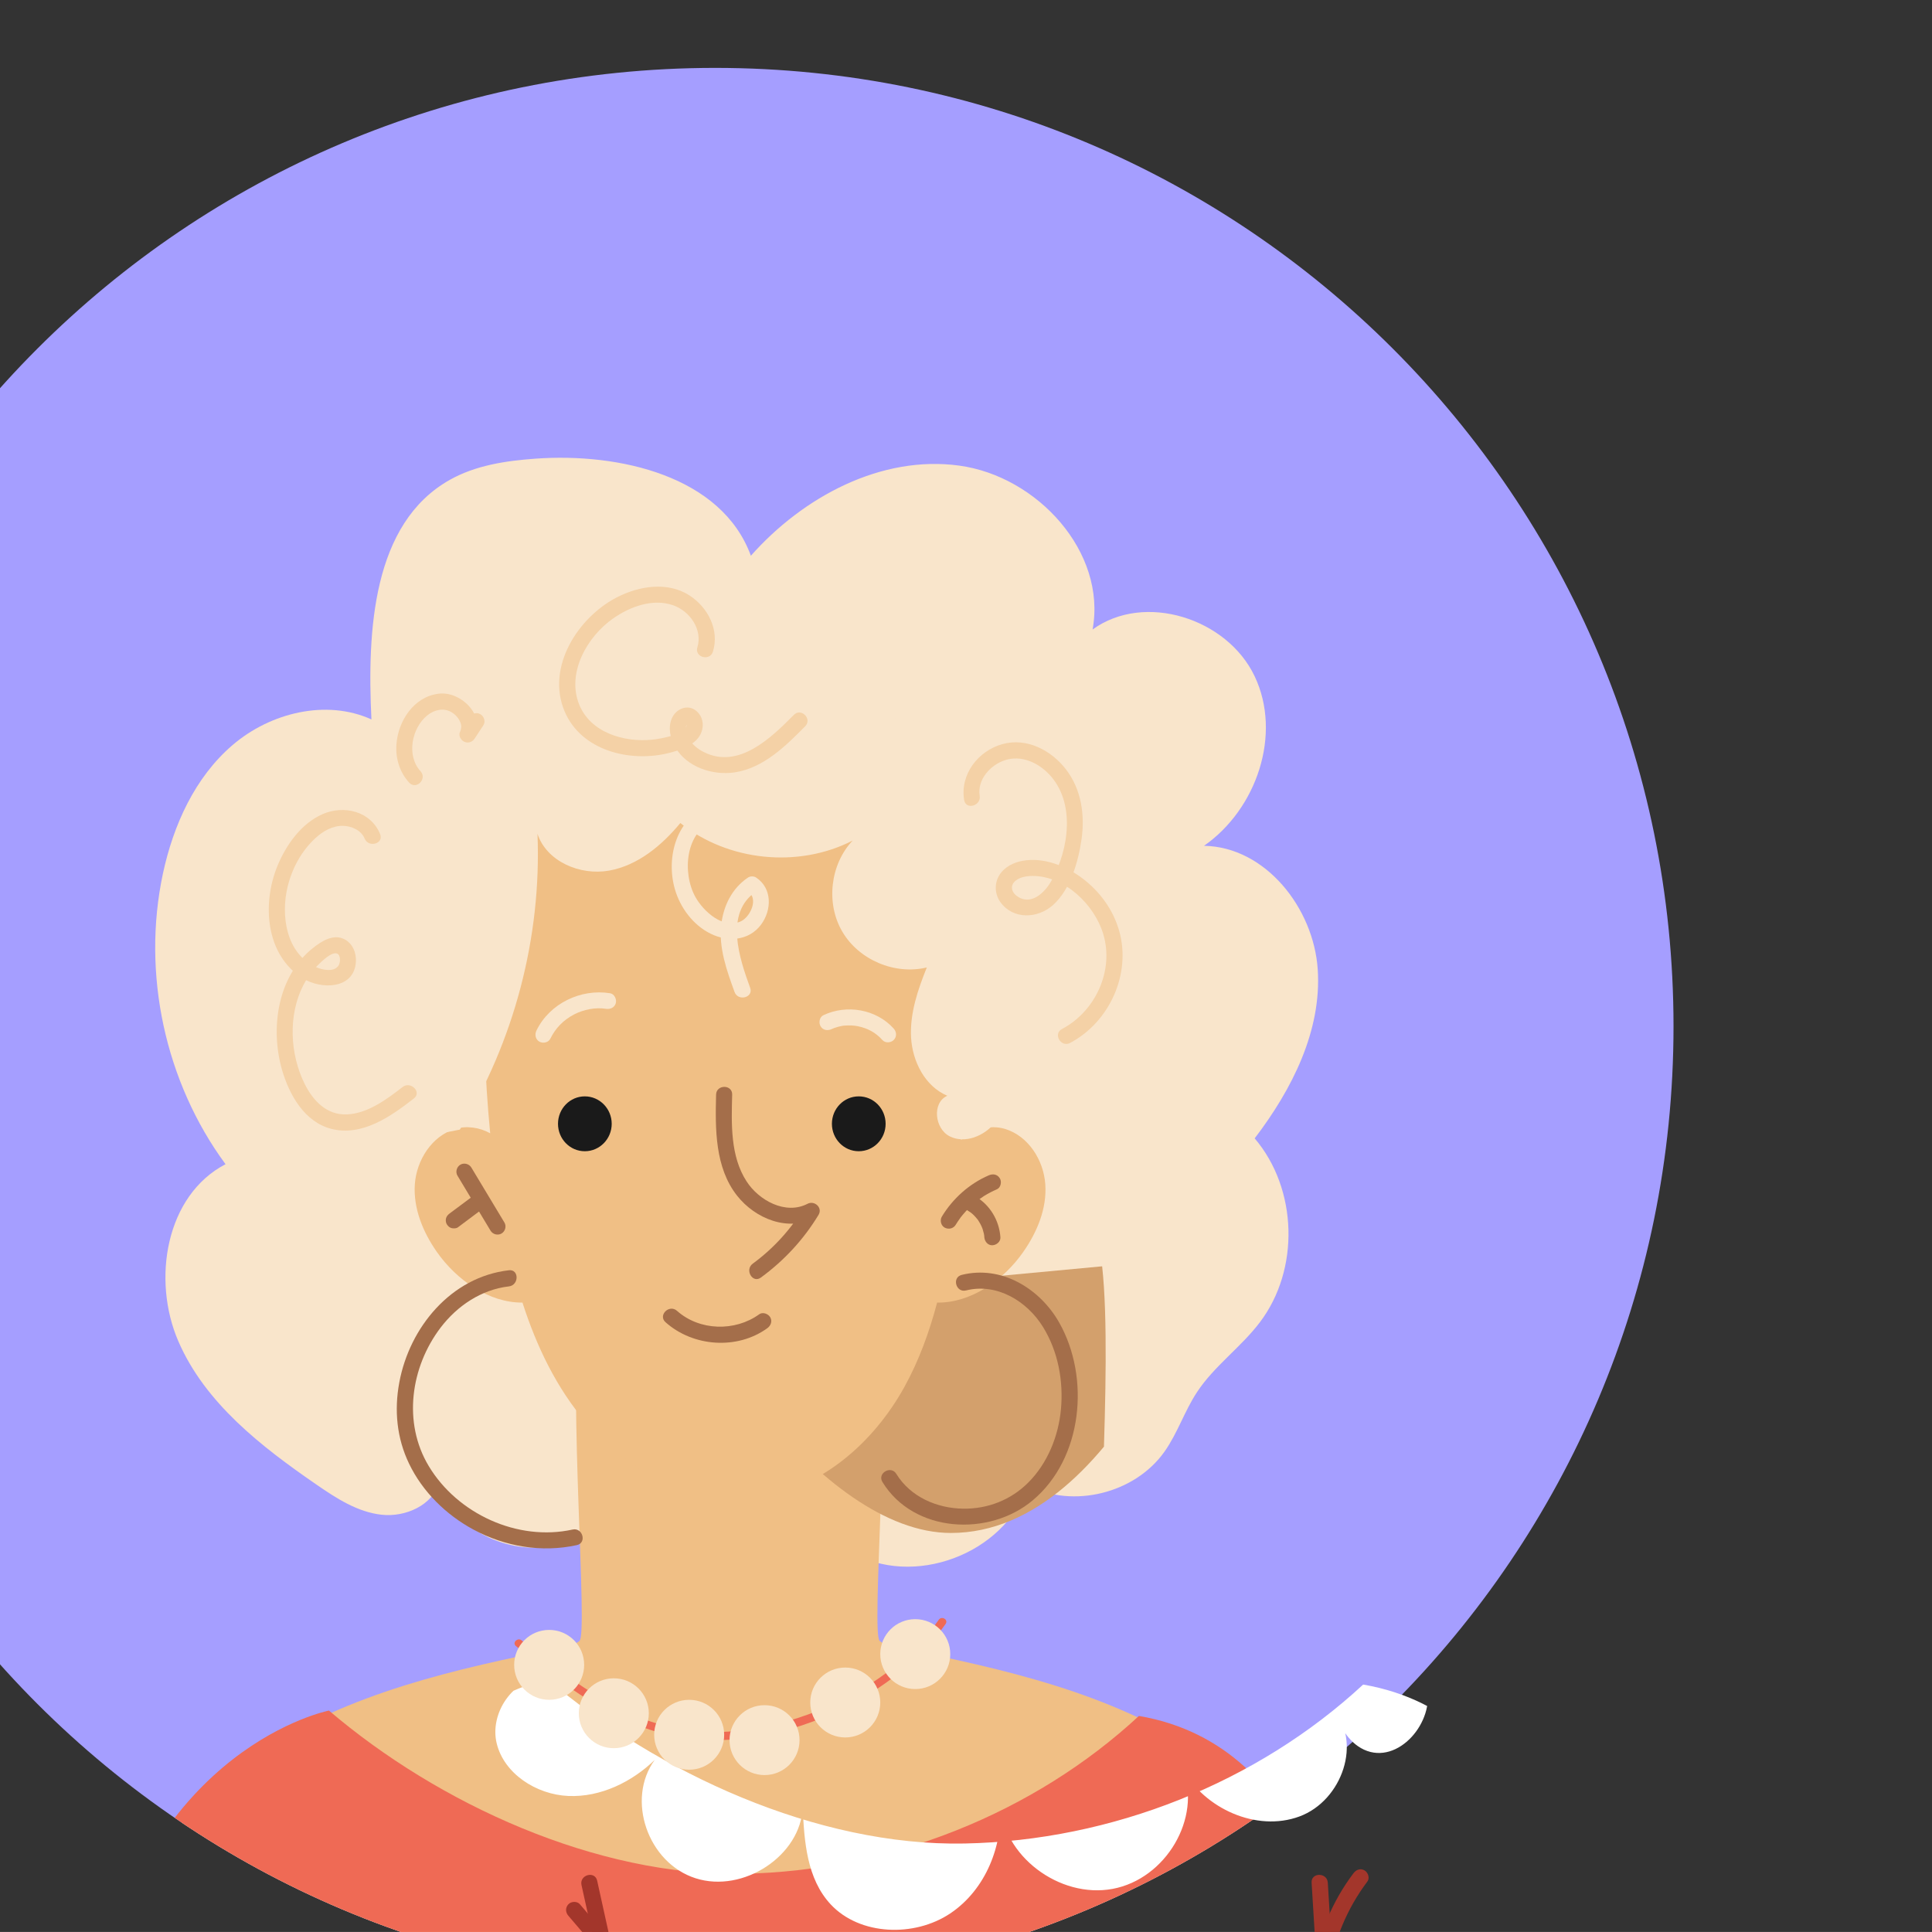 <?xml version="1.0" encoding="UTF-8" standalone="no"?>
<!-- Created with Inkscape (http://www.inkscape.org/) -->

<svg
   width="64.333mm"
   height="64.332mm"
   viewBox="0 0 64.333 64.332"
   version="1.1"
   id="svg1"
   inkscape:version="1.3.2 (091e20e, 2023-11-25)"
   sodipodi:docname="curly-woman-avatar.svg"
   xmlns:inkscape="http://www.inkscape.org/namespaces/inkscape"
   xmlns:sodipodi="http://sodipodi.sourceforge.net/DTD/sodipodi-0.dtd"
   xmlns="http://www.w3.org/2000/svg"
   xmlns:svg="http://www.w3.org/2000/svg">
  <rect x="0" y="0" width="64.333" height="64.332" fill="#333333" stroke="none"/>
  <sodipodi:namedview
     id="namedview1"
     pagecolor="#ffffff"
     bordercolor="#000000"
     borderopacity="0.25"
     inkscape:showpageshadow="2"
     inkscape:pageopacity="0.0"
     inkscape:pagecheckerboard="0"
     inkscape:deskcolor="#d1d1d1"
     inkscape:document-units="mm"
     inkscape:zoom="1.0379067"
     inkscape:cx="71.779093"
     inkscape:cy="120.91646"
     inkscape:window-width="1920"
     inkscape:window-height="1052"
     inkscape:window-x="0"
     inkscape:window-y="28"
     inkscape:window-maximized="0"
     inkscape:current-layer="layer1" />
  <defs
     id="defs1">
    <clipPath
       clipPathUnits="userSpaceOnUse"
       id="clipPath2201">
      <path
         d="m 30983.4,7228.16 c 0,-503.58 -408.3,-911.79 -911.8,-911.79 -503.6,0 -911.8,408.21 -911.8,911.79 0,503.56 408.2,911.79 911.8,911.79 503.5,0 911.8,-408.23 911.8,-911.79"
         transform="translate(0,-2.5e-4)"
         id="path2201" />
    </clipPath>
    <clipPath
       clipPathUnits="userSpaceOnUse"
       id="clipPath2203">
      <path
         d="m 30983.4,7228.16 c 0,-503.58 -408.3,-911.79 -911.8,-911.79 -503.6,0 -911.8,408.21 -911.8,911.79 0,503.56 408.2,911.79 911.8,911.79 503.5,0 911.8,-408.23 911.8,-911.79"
         transform="translate(0,-2.5e-4)"
         id="path2203" />
    </clipPath>
    <clipPath
       clipPathUnits="userSpaceOnUse"
       id="clipPath2205">
      <path
         d="m 30983.4,7228.16 c 0,-503.58 -408.3,-911.79 -911.8,-911.79 -503.6,0 -911.8,408.21 -911.8,911.79 0,503.56 408.2,911.79 911.8,911.79 503.5,0 911.8,-408.23 911.8,-911.79"
         transform="translate(0,-2.5e-4)"
         id="path2205" />
    </clipPath>
    <clipPath
       clipPathUnits="userSpaceOnUse"
       id="clipPath2206">
      <path
         d="m 30532.9,6537.39 c -84.8,56.73 -187.2,79.45 -287.3,99.52 -6.1,1.23 -12.5,2.56 -17.4,6.39 -8.4,6.56 10.7,227.33 0,323.87 l -142.8,-13.37 -142.9,13.37 c -10.6,-96.54 8.4,-317.31 0,-323.87 -4.9,-3.83 -11.2,-5.16 -17.3,-6.39 -100.1,-20.07 -202.6,-42.79 -287.4,-99.52 -84.8,-56.73 -149,-155.67 -135.4,-256.72 85.1,0.44 322.8,-1.1 563.6,-4.26 v -0.52 c 6.5,0.09 12.9,0.18 19.4,0.26 6.4,-0.08 12.9,-0.17 19.3,-0.26 v 0.52 c 240.8,3.16 478.5,4.7 563.7,4.26 13.6,101.05 -50.6,199.99 -135.5,256.72"
         transform="translate(0,-2.5e-4)"
         id="path2206" />
    </clipPath>
    <clipPath
       clipPathUnits="userSpaceOnUse"
       id="clipPath2209">
      <path
         d="m 30983.4,7228.16 c 0,-503.58 -408.3,-911.79 -911.8,-911.79 -503.6,0 -911.8,408.21 -911.8,911.79 0,503.56 408.2,911.79 911.8,911.79 503.5,0 911.8,-408.23 911.8,-911.79"
         transform="translate(0,-2.5e-4)"
         id="path2209" />
    </clipPath>
    <clipPath
       clipPathUnits="userSpaceOnUse"
       id="clipPath2211">
      <path
         d="m 30983.4,7228.16 c 0,-503.58 -408.3,-911.79 -911.8,-911.79 -503.6,0 -911.8,408.21 -911.8,911.79 0,503.56 408.2,911.79 911.8,911.79 503.5,0 911.8,-408.23 911.8,-911.79"
         transform="translate(0,-2.5e-4)"
         id="path2211" />
    </clipPath>
    <clipPath
       clipPathUnits="userSpaceOnUse"
       id="clipPath2213">
      <path
         d="m 30983.4,7228.16 c 0,-503.58 -408.3,-911.79 -911.8,-911.79 -503.6,0 -911.8,408.21 -911.8,911.79 0,503.56 408.2,911.79 911.8,911.79 503.5,0 911.8,-408.23 911.8,-911.79"
         transform="translate(0,-2.5e-4)"
         id="path2213" />
    </clipPath>
    <clipPath
       clipPathUnits="userSpaceOnUse"
       id="clipPath2215">
      <path
         d="m 30983.4,7228.16 c 0,-503.58 -408.3,-911.79 -911.8,-911.79 -503.6,0 -911.8,408.21 -911.8,911.79 0,503.56 408.2,911.79 911.8,911.79 503.5,0 911.8,-408.23 911.8,-911.79"
         transform="translate(0,-2.5e-4)"
         id="path2215" />
    </clipPath>
    <clipPath
       clipPathUnits="userSpaceOnUse"
       id="clipPath2217">
      <path
         d="m 30983.4,7228.16 c 0,-503.58 -408.3,-911.79 -911.8,-911.79 -503.6,0 -911.8,408.21 -911.8,911.79 0,503.56 408.2,911.79 911.8,911.79 503.5,0 911.8,-408.23 911.8,-911.79"
         transform="translate(0,-2.5e-4)"
         id="path2217" />
    </clipPath>
    <clipPath
       clipPathUnits="userSpaceOnUse"
       id="clipPath2219">
      <path
         d="m 30983.4,7228.16 c 0,-503.58 -408.3,-911.79 -911.8,-911.79 -503.6,0 -911.8,408.21 -911.8,911.79 0,503.56 408.2,911.79 911.8,911.79 503.5,0 911.8,-408.23 911.8,-911.79"
         transform="translate(0,-2.5e-4)"
         id="path2219" />
    </clipPath>
    <clipPath
       clipPathUnits="userSpaceOnUse"
       id="clipPath2221">
      <path
         d="m 30983.4,7228.16 c 0,-503.58 -408.3,-911.79 -911.8,-911.79 -503.6,0 -911.8,408.21 -911.8,911.79 0,503.56 408.2,911.79 911.8,911.79 503.5,0 911.8,-408.23 911.8,-911.79"
         transform="translate(0,-2.5e-4)"
         id="path2221" />
    </clipPath>
    <clipPath
       clipPathUnits="userSpaceOnUse"
       id="clipPath2223">
      <path
         d="m 30983.4,7228.16 c 0,-503.58 -408.3,-911.79 -911.8,-911.79 -503.6,0 -911.8,408.21 -911.8,911.79 0,503.56 408.2,911.79 911.8,911.79 503.5,0 911.8,-408.23 911.8,-911.79"
         transform="translate(0,-2.5e-4)"
         id="path2223" />
    </clipPath>
    <clipPath
       clipPathUnits="userSpaceOnUse"
       id="clipPath2225">
      <path
         d="m 30983.4,7228.16 c 0,-503.58 -408.3,-911.79 -911.8,-911.79 -503.6,0 -911.8,408.21 -911.8,911.79 0,503.56 408.2,911.79 911.8,911.79 503.5,0 911.8,-408.23 911.8,-911.79"
         transform="translate(0,-2.5e-4)"
         id="path2225" />
    </clipPath>
    <clipPath
       clipPathUnits="userSpaceOnUse"
       id="clipPath2227">
      <path
         d="m 30983.4,7228.16 c 0,-503.58 -408.3,-911.79 -911.8,-911.79 -503.6,0 -911.8,408.21 -911.8,911.79 0,503.56 408.2,911.79 911.8,911.79 503.5,0 911.8,-408.23 911.8,-911.79"
         transform="translate(0,-2.5e-4)"
         id="path2227" />
    </clipPath>
    <clipPath
       clipPathUnits="userSpaceOnUse"
       id="clipPath2229">
      <path
         d="m 30983.4,7228.16 c 0,-503.58 -408.3,-911.79 -911.8,-911.79 -503.6,0 -911.8,408.21 -911.8,911.79 0,503.56 408.2,911.79 911.8,911.79 503.5,0 911.8,-408.23 911.8,-911.79"
         transform="translate(0,-2.5e-4)"
         id="path2229" />
    </clipPath>
    <clipPath
       clipPathUnits="userSpaceOnUse"
       id="clipPath2231">
      <path
         d="m 30983.4,7228.16 c 0,-503.58 -408.3,-911.79 -911.8,-911.79 -503.6,0 -911.8,408.21 -911.8,911.79 0,503.56 408.2,911.79 911.8,911.79 503.5,0 911.8,-408.23 911.8,-911.79"
         transform="translate(0,-2.5e-4)"
         id="path2231" />
    </clipPath>
    <clipPath
       clipPathUnits="userSpaceOnUse"
       id="clipPath2233">
      <path
         d="m 30983.4,7228.16 c 0,-503.58 -408.3,-911.79 -911.8,-911.79 -503.6,0 -911.8,408.21 -911.8,911.79 0,503.56 408.2,911.79 911.8,911.79 503.5,0 911.8,-408.23 911.8,-911.79"
         transform="translate(0,-2.5e-4)"
         id="path2233" />
    </clipPath>
    <clipPath
       clipPathUnits="userSpaceOnUse"
       id="clipPath2235">
      <path
         d="m 30983.4,7228.16 c 0,-503.58 -408.3,-911.79 -911.8,-911.79 -503.6,0 -911.8,408.21 -911.8,911.79 0,503.56 408.2,911.79 911.8,911.79 503.5,0 911.8,-408.23 911.8,-911.79"
         transform="translate(0,-2.5e-4)"
         id="path2235" />
    </clipPath>
    <clipPath
       clipPathUnits="userSpaceOnUse"
       id="clipPath2237">
      <path
         d="m 30983.4,7228.16 c 0,-503.58 -408.3,-911.79 -911.8,-911.79 -503.6,0 -911.8,408.21 -911.8,911.79 0,503.56 408.2,911.79 911.8,911.79 503.5,0 911.8,-408.23 911.8,-911.79"
         transform="translate(0,-2.5e-4)"
         id="path2237" />
    </clipPath>
    <clipPath
       clipPathUnits="userSpaceOnUse"
       id="clipPath2239">
      <path
         d="m 30983.4,7228.16 c 0,-503.58 -408.3,-911.79 -911.8,-911.79 -503.6,0 -911.8,408.21 -911.8,911.79 0,503.56 408.2,911.79 911.8,911.79 503.5,0 911.8,-408.23 911.8,-911.79"
         transform="translate(0,-2.5e-4)"
         id="path2239" />
    </clipPath>
    <clipPath
       clipPathUnits="userSpaceOnUse"
       id="clipPath2241">
      <path
         d="m 30983.4,7228.16 c 0,-503.58 -408.3,-911.79 -911.8,-911.79 -503.6,0 -911.8,408.21 -911.8,911.79 0,503.56 408.2,911.79 911.8,911.79 503.5,0 911.8,-408.23 911.8,-911.79"
         transform="translate(0,-2.5e-4)"
         id="path2241" />
    </clipPath>
    <clipPath
       clipPathUnits="userSpaceOnUse"
       id="clipPath2243">
      <path
         d="m 30983.4,7228.16 c 0,-503.58 -408.3,-911.79 -911.8,-911.79 -503.6,0 -911.8,408.21 -911.8,911.79 0,503.56 408.2,911.79 911.8,911.79 503.5,0 911.8,-408.23 911.8,-911.79"
         transform="translate(0,-2.5e-4)"
         id="path2243" />
    </clipPath>
    <clipPath
       clipPathUnits="userSpaceOnUse"
       id="clipPath2245">
      <path
         d="m 30983.4,7228.16 c 0,-503.58 -408.3,-911.79 -911.8,-911.79 -503.6,0 -911.8,408.21 -911.8,911.79 0,503.56 408.2,911.79 911.8,911.79 503.5,0 911.8,-408.23 911.8,-911.79"
         transform="translate(0,-2.5e-4)"
         id="path2245" />
    </clipPath>
    <clipPath
       clipPathUnits="userSpaceOnUse"
       id="clipPath2247">
      <path
         d="m 30983.4,7228.16 c 0,-503.58 -408.3,-911.79 -911.8,-911.79 -503.6,0 -911.8,408.21 -911.8,911.79 0,503.56 408.2,911.79 911.8,911.79 503.5,0 911.8,-408.23 911.8,-911.79"
         transform="translate(0,-2.5e-4)"
         id="path2247" />
    </clipPath>
    <clipPath
       clipPathUnits="userSpaceOnUse"
       id="clipPath2248">
      <path
         d="m 29704.2,6577.13 c 103.9,-88.68 254.7,-158 394,-155.28 139.2,2.72 276.6,57.5 376.6,150.17 166.7,-28.62 191.6,-225.22 198.1,-284.7 -387.8,-47.22 -770.7,-55.28 -1160.2,-24.01 -8.6,0.7 -17.9,1.69 -24.2,7.36 -9,8.16 -8.4,22.05 -5.9,33.68 50.3,239.05 221.6,272.78 221.6,272.78"
         transform="translate(0,-2.5e-4)"
         id="path2248" />
    </clipPath>
    <clipPath
       clipPathUnits="userSpaceOnUse"
       id="clipPath2249">
      <path
         d="m 29704.2,6577.13 c 103.9,-88.68 254.7,-158 394,-155.28 139.2,2.72 276.6,57.5 376.6,150.17 166.7,-28.62 191.6,-225.22 198.1,-284.7 -387.8,-47.22 -770.7,-55.28 -1160.2,-24.01 -8.6,0.7 -17.9,1.69 -24.2,7.36 -9,8.16 -8.4,22.05 -5.9,33.68 50.3,239.05 221.6,272.78 221.6,272.78"
         transform="translate(0,-2.5e-4)"
         id="path2249" />
    </clipPath>
    <clipPath
       clipPathUnits="userSpaceOnUse"
       id="clipPath2250">
      <path
         d="m 29704.2,6577.13 c 103.9,-88.68 254.7,-158 394,-155.28 139.2,2.72 276.6,57.5 376.6,150.17 166.7,-28.62 191.6,-225.22 198.1,-284.7 -387.8,-47.22 -770.7,-55.28 -1160.2,-24.01 -8.6,0.7 -17.9,1.69 -24.2,7.36 -9,8.16 -8.4,22.05 -5.9,33.68 50.3,239.05 221.6,272.78 221.6,272.78"
         transform="translate(0,-2.5e-4)"
         id="path2250" />
    </clipPath>
    <clipPath
       clipPathUnits="userSpaceOnUse"
       id="clipPath2251">
      <path
         d="m 29704.2,6577.13 c 103.9,-88.68 254.7,-158 394,-155.28 139.2,2.72 276.6,57.5 376.6,150.17 166.7,-28.62 191.6,-225.22 198.1,-284.7 -387.8,-47.22 -770.7,-55.28 -1160.2,-24.01 -8.6,0.7 -17.9,1.69 -24.2,7.36 -9,8.16 -8.4,22.05 -5.9,33.68 50.3,239.05 221.6,272.78 221.6,272.78"
         transform="translate(0,-2.5e-4)"
         id="path2251" />
    </clipPath>
    <clipPath
       clipPathUnits="userSpaceOnUse"
       id="clipPath2252">
      <path
         d="m 29704.2,6577.13 c 103.9,-88.68 254.7,-158 394,-155.28 139.2,2.72 276.6,57.5 376.6,150.17 166.7,-28.62 191.6,-225.22 198.1,-284.7 -387.8,-47.22 -770.7,-55.28 -1160.2,-24.01 -8.6,0.7 -17.9,1.69 -24.2,7.36 -9,8.16 -8.4,22.05 -5.9,33.68 50.3,239.05 221.6,272.78 221.6,272.78"
         transform="translate(0,-2.5e-4)"
         id="path2252" />
    </clipPath>
    <clipPath
       clipPathUnits="userSpaceOnUse"
       id="clipPath2259">
      <path
         d="m 30983.4,7228.16 c 0,-503.58 -408.3,-911.79 -911.8,-911.79 -503.6,0 -911.8,408.21 -911.8,911.79 0,503.56 408.2,911.79 911.8,911.79 503.5,0 911.8,-408.23 911.8,-911.79"
         transform="translate(0,-2.5e-4)"
         id="path2259" />
    </clipPath>
    <clipPath
       clipPathUnits="userSpaceOnUse"
       id="clipPath2261">
      <path
         d="m 30983.4,7228.16 c 0,-503.58 -408.3,-911.79 -911.8,-911.79 -503.6,0 -911.8,408.21 -911.8,911.79 0,503.56 408.2,911.79 911.8,911.79 503.5,0 911.8,-408.23 911.8,-911.79"
         transform="translate(0,-2.5e-4)"
         id="path2261" />
    </clipPath>
    <clipPath
       clipPathUnits="userSpaceOnUse"
       id="clipPath2263">
      <path
         d="m 30983.4,7228.16 c 0,-503.58 -408.3,-911.79 -911.8,-911.79 -503.6,0 -911.8,408.21 -911.8,911.79 0,503.56 408.2,911.79 911.8,911.79 503.5,0 911.8,-408.23 911.8,-911.79"
         transform="translate(0,-2.5e-4)"
         id="path2263" />
    </clipPath>
    <clipPath
       clipPathUnits="userSpaceOnUse"
       id="clipPath2265">
      <path
         d="m 30983.4,7228.16 c 0,-503.58 -408.3,-911.79 -911.8,-911.79 -503.6,0 -911.8,408.21 -911.8,911.79 0,503.56 408.2,911.79 911.8,911.79 503.5,0 911.8,-408.23 911.8,-911.79"
         transform="translate(0,-2.5e-4)"
         id="path2265" />
    </clipPath>
    <clipPath
       clipPathUnits="userSpaceOnUse"
       id="clipPath2267">
      <path
         d="m 30983.4,7228.16 c 0,-503.58 -408.3,-911.79 -911.8,-911.79 -503.6,0 -911.8,408.21 -911.8,911.79 0,503.56 408.2,911.79 911.8,911.79 503.5,0 911.8,-408.23 911.8,-911.79"
         transform="translate(0,-2.5e-4)"
         id="path2267" />
    </clipPath>
    <clipPath
       clipPathUnits="userSpaceOnUse"
       id="clipPath2269">
      <path
         d="m 30983.4,7228.16 c 0,-503.58 -408.3,-911.79 -911.8,-911.79 -503.6,0 -911.8,408.21 -911.8,911.79 0,503.56 408.2,911.79 911.8,911.79 503.5,0 911.8,-408.23 911.8,-911.79"
         transform="translate(0,-2.5e-4)"
         id="path2269" />
    </clipPath>
    <clipPath
       clipPathUnits="userSpaceOnUse"
       id="clipPath2271">
      <path
         d="m 30983.4,7228.16 c 0,-503.58 -408.3,-911.79 -911.8,-911.79 -503.6,0 -911.8,408.21 -911.8,911.79 0,503.56 408.2,911.79 911.8,911.79 503.5,0 911.8,-408.23 911.8,-911.79"
         transform="translate(0,-2.5e-4)"
         id="path2271" />
    </clipPath>
  </defs>
  <g
     inkscape:label="Layer 1"
     inkscape:groupmode="layer"
     id="layer1"
     transform="translate(-62.177,-111.654)">
    <path
       id="path2200"
       d="m 30983.4,6316.36 h -1823.6 v 1823.59 h 1823.6 V 6316.36"
       style="fill:#a59eff;fill-opacity:1;fill-rule:nonzero;stroke:none"
       transform="matrix(0.035,0,0,-0.035,-966.516,398.813)"
       clip-path="url(#clipPath2201)" />
    <path
       id="path2202"
       d="m 30018,6844 c -10.4,-48.06 -43.3,-93.51 -90.3,-107.94 -47.1,-14.43 -105.9,11.05 -118.4,58.59 -6.2,-22.13 -32.3,-33.75 -55.1,-31.2 -22.9,2.54 -43,15.64 -61.9,28.67 -52.7,36.29 -106,77.66 -131.4,136.36 -25.4,58.71 -11.9,138.9 44.9,168.45 -57.6,78.21 -79.8,181.4 -59.6,276.35 9.9,46.19 30.4,91.7 66.3,122.44 35.9,30.75 89.1,43.88 132.1,24.37 -4.1,84.34 0.9,186.5 74.6,227.94 24.5,13.79 53.1,18.1 81.2,20.13 80.4,5.83 177.5,-16.64 205.2,-92.34 49.7,56.04 123.9,95.87 198.2,85.75 74.3,-10.11 140.4,-82.25 126.9,-155.93 49.4,35.82 128.1,10.61 154.2,-44.52 26.2,-55.13 1.9,-126.41 -48.2,-161.27 58.5,-1.04 104.3,-59.18 108.2,-117.52 3.9,-58.34 -24.5,-114.3 -60,-160.82 40.9,-48.02 43.1,-124.64 5,-174.91 -18.1,-23.94 -43.7,-41.76 -60.1,-66.89 -11.7,-17.84 -18.3,-38.7 -30.6,-56.12 -28.1,-39.89 -86.9,-54.45 -130.4,-32.31 -21.4,-65.46 -109.7,-98.27 -168.7,-62.7 -29.4,-27.09 -75.4,-34.37 -111.6,-17.65 -36.3,16.71 -60.6,56.41 -59,96.27 l -11.5,36.8"
       style="fill:#f9e5cb;fill-opacity:1;fill-rule:nonzero;stroke:none"
       transform="matrix(0.035,0,0,-0.035,-966.516,398.813)"
       clip-path="url(#clipPath2203)" />
    <path
       id="path2204"
       d="m 30532.9,6537.39 c -84.8,56.73 -187.2,79.45 -287.3,99.53 -6.1,1.22 -12.5,2.55 -17.4,6.38 -8.4,6.55 10.7,227.33 0,323.86 l -142.8,-13.36 -142.9,13.36 c -10.6,-96.53 8.4,-317.31 0,-323.86 -4.9,-3.83 -11.2,-5.16 -17.3,-6.38 -100.1,-20.08 -202.6,-42.8 -287.4,-99.53 -84.8,-56.73 -149,-155.68 -135.4,-256.72 85.1,0.44 322.8,-1.1 563.6,-4.26 v -0.52 c 6.5,0.08 12.9,0.17 19.4,0.26 6.4,-0.09 12.9,-0.18 19.3,-0.26 v 0.52 c 240.8,3.16 478.5,4.7 563.7,4.26 13.6,101.04 -50.6,199.99 -135.5,256.72"
       style="fill:#f0bf85;fill-opacity:1;fill-rule:nonzero;stroke:none"
       transform="matrix(0.035,0,0,-0.035,-966.516,398.813)"
       clip-path="url(#clipPath2205)" />
    <g
       id="g2207"
       transform="matrix(0.265,0,0,0.265,-966.516,40.3)">
      <path
         d="m 29752.4,6970.27 c 56.3,36.25 58.8,53.63 61.5,36.25 13.3,-85.45 148.5,-291.27 271.4,-291.27 159.1,0 251.4,268.24 266.3,335.84 -183.9,-26.25 -370.1,-52.54 -554.5,-30.44 5,-4.78 10.1,-9.55 15.2,-14.33 l -59.9,-36.05"
         style="fill:#d3a06c;fill-opacity:1;fill-rule:nonzero;stroke:none"
         transform="matrix(0.133,0,0,-0.133,0,1355.013)"
         clip-path="url(#clipPath2206)"
         id="path2207" />
    </g>
    <path
       id="path2208"
       d="m 30385.7,7077.96 c -1.6,22.96 -16.2,45.82 -38.2,52.51 -14.5,4.39 -31.3,-0.29 -42,-10.45 7.2,123.53 3.2,315.81 -5.1,316.51 -128.2,10.84 -302.2,37.06 -427,5.64 v -3.59 c -24,-80.99 -26.1,-206.48 -15.8,-312.24 -10,5.58 -22.4,7.47 -33.4,4.13 -22.1,-6.69 -36.6,-29.55 -38.3,-52.51 -1.6,-22.96 7.7,-45.54 20.9,-64.42 18.8,-26.87 49.7,-48.54 81.5,-48.26 13.4,-41.68 32.4,-81.38 60.8,-114.49 40.3,-47.15 102.5,-79.03 164,-70.67 59.5,8.09 109.5,52.25 138.5,104.78 14,25.3 23.8,52.42 31.2,80.38 31.9,-0.57 63.2,21.21 82,48.26 13.2,18.88 22.6,41.46 20.9,64.42"
       style="fill:#f0bf85;fill-opacity:1;fill-rule:nonzero;stroke:none"
       transform="matrix(0.035,0,0,-0.035,-966.516,398.813)"
       clip-path="url(#clipPath2209)" />
    <path
       id="path2210"
       d="m 29828.7,7129.83 c 51.7,83.74 77.8,183.06 73.9,281.39 8.7,-26.38 40.6,-39.85 68,-34.99 27.4,4.87 50.2,23.9 67.9,45.29 45.2,-36.39 112.2,-43.23 163.9,-16.7 -21.4,-22.73 -25.6,-59.75 -9.8,-86.65 15.7,-26.9 50.1,-41.44 80.4,-34.04 -8.6,-21.28 -16.2,-43.69 -15,-66.59 1.3,-22.91 13.3,-46.55 34.5,-55.49 -14.8,-6.59 -12.1,-31.47 2.4,-38.66 14.4,-7.19 32.8,0.38 42.9,12.95 10.1,12.57 14,28.89 17.6,44.62 17.2,74.89 34.6,151.83 23.8,227.91 -3.1,21.63 -8.7,43.49 -21.3,61.31 -30.6,43.16 -90.8,50.06 -143.6,53.06 -85.3,4.85 -170.6,9.7 -255.8,14.55 -40.7,2.32 -86,3.14 -116.6,-23.71 -18.7,-16.44 -28.5,-40.63 -36.2,-64.32 -33.1,-101.51 -39.8,-211.51 -19.1,-316.26 9.8,-2.06 19.6,-4.12 29.3,-6.17 l 12.8,2.5"
       style="fill:#f9e5cb;fill-opacity:1;fill-rule:nonzero;stroke:none"
       transform="matrix(0.035,0,0,-0.035,-966.516,398.813)"
       clip-path="url(#clipPath2211)" />
    <path
       id="path2212"
       d="m 30067.2,7438.65 c -32.2,-11.38 -42.7,-49.5 -33.9,-80.05 5.1,-17.7 17.4,-34.22 34.1,-42.42 16.4,-8.06 36.3,-6.75 47.8,8.56 10.4,13.85 10.9,34.66 -4.6,44.92 -2.1,1.42 -5.6,1.43 -7.7,0 -15.3,-10.26 -23.4,-26.9 -25.5,-44.9 -2.5,-22.06 5.3,-43.66 12.7,-64.03 3.4,-9.19 18.3,-5.22 14.8,4.08 -10,27.41 -24.9,71 5.7,91.59 -2.5,0 -5.1,0 -7.7,0 10.3,-6.86 2.2,-24.05 -6.6,-28.29 -16.9,-8.08 -35.9,9.45 -43.4,22.92 -12.8,22.87 -9.9,62.81 18.3,72.82 9.3,3.27 5.3,18.11 -4,14.8"
       style="fill:#f9e5cb;fill-opacity:1;fill-rule:nonzero;stroke:none"
       transform="matrix(0.035,0,0,-0.035,-966.516,398.813)"
       clip-path="url(#clipPath2213)" />
    <path
       id="path2214"
       d="m 29973.2,7135.37 c 0,-14.42 -11.5,-26.1 -25.6,-26.1 -14.1,0 -25.5,11.68 -25.5,26.1 0,14.41 11.4,26.1 25.5,26.1 14.1,0 25.6,-11.69 25.6,-26.1"
       style="fill:#1a1a1a;fill-opacity:1;fill-rule:nonzero;stroke:none"
       transform="matrix(0.035,0,0,-0.035,-966.516,398.813)"
       clip-path="url(#clipPath2215)" />
    <path
       id="path2216"
       d="m 30233.8,7135.37 c 0,-14.42 -11.4,-26.1 -25.6,-26.1 -14.1,0 -25.5,11.68 -25.5,26.1 0,14.41 11.4,26.1 25.5,26.1 14.2,0 25.6,-11.69 25.6,-26.1"
       style="fill:#1a1a1a;fill-opacity:1;fill-rule:nonzero;stroke:none"
       transform="matrix(0.035,0,0,-0.035,-966.516,398.813)"
       clip-path="url(#clipPath2217)" />
    <path
       id="path2218"
       d="m 30072.5,7163.09 c -0.8,-32.47 -1.2,-69.28 20,-96.13 17.4,-22 48.5,-34.59 74.7,-20.94 -3.5,3.5 -7,7 -10.5,10.5 -12.7,-21.15 -29.4,-39.64 -49.3,-54.2 -7.9,-5.76 -0.3,-19.09 7.7,-13.25 22.1,16.15 40.7,36.2 54.9,59.7 4.1,6.84 -3.9,13.93 -10.5,10.5 -20.9,-10.86 -46.4,3.28 -58,21.34 -15.6,24.04 -14.4,55.06 -13.7,82.48 0.3,9.88 -15.1,9.88 -15.3,0"
       style="fill:#a46e4a;fill-opacity:1;fill-rule:nonzero;stroke:none"
       transform="matrix(0.035,0,0,-0.035,-966.516,398.813)"
       clip-path="url(#clipPath2219)" />
    <path
       id="path2220"
       d="m 30024.4,6946.6 c 26.2,-23.41 68.1,-26.48 96.8,-5.72 3.4,2.43 5,6.68 2.8,10.5 -2,3.31 -7.2,5.19 -10.5,2.75 -23,-16.62 -56.8,-15.8 -78.2,3.32 -7.4,6.56 -18.3,-4.25 -10.9,-10.85"
       style="fill:#a46e4a;fill-opacity:1;fill-rule:nonzero;stroke:none"
       transform="matrix(0.035,0,0,-0.035,-966.516,398.813)"
       clip-path="url(#clipPath2221)" />
    <path
       id="path2222"
       d="m 30300.5,7039.33 c 1.2,1.99 2.5,3.94 3.9,5.83 l 0.9,1.34 0.7,0.81 0.6,0.78 1.3,1.53 c 2.9,3.46 6.1,6.69 9.5,9.67 l 2.6,2.14 1.3,1.03 c -1.2,-0.92 0,0.03 0.3,0.21 1.9,1.38 3.8,2.69 5.7,3.93 4,2.47 8.1,4.62 12.4,6.47 3.7,1.6 4.8,7.31 2.7,10.5 -2.4,3.84 -6.5,4.46 -10.5,2.75 -18.5,-8 -34.2,-22.05 -44.6,-39.24 -2.1,-3.44 -0.9,-8.59 2.7,-10.5 3.8,-1.97 8.3,-0.91 10.5,2.75"
       style="fill:#a46e4a;fill-opacity:1;fill-rule:nonzero;stroke:none"
       transform="matrix(0.035,0,0,-0.035,-966.516,398.813)"
       clip-path="url(#clipPath2223)" />
    <path
       id="path2224"
       d="m 30311.5,7053.09 c 1.3,-0.79 2.6,-1.65 3.9,-2.56 0.7,-0.55 -1.3,1.06 -0.3,0.15 l 1,-0.79 1.6,-1.49 c 1.1,-1.13 2.2,-2.34 3.2,-3.6 l -0.3,0.4 0.8,-0.99 1.3,-2.03 c 0.8,-1.31 1.6,-2.67 2.2,-4.06 l 0.4,-0.88 c 0.7,-1.52 -0.4,1.18 -0.1,0.26 l 0.9,-2.29 c 0.4,-1.46 0.8,-2.95 1.2,-4.46 l 0.4,-2.4 c -0.1,0.34 -0.2,1.65 -0.1,0.59 l 0.1,-1.46 c 0.3,-3.99 3.3,-7.86 7.7,-7.67 3.9,0.18 7.9,3.39 7.6,7.67 -1.1,15.96 -9.9,30.73 -23.8,38.86 -3.4,2.03 -8.5,0.91 -10.5,-2.76 -1.9,-3.68 -0.9,-8.32 2.8,-10.49"
       style="fill:#a46e4a;fill-opacity:1;fill-rule:nonzero;stroke:none"
       transform="matrix(0.035,0,0,-0.035,-966.516,398.813)"
       clip-path="url(#clipPath2225)" />
    <path
       id="path2226"
       d="m 29826.5,7085.96 c 10.4,-17.4 20.9,-34.81 31.4,-52.22 2.1,-3.55 6.9,-4.86 10.5,-2.75 3.5,2.08 4.9,6.93 2.7,10.5 -10.4,17.4 -20.9,34.81 -31.4,52.22 -2.1,3.55 -6.9,4.86 -10.5,2.75 -3.5,-2.08 -4.9,-6.93 -2.7,-10.5"
       style="fill:#a46e4a;fill-opacity:1;fill-rule:nonzero;stroke:none"
       transform="matrix(0.035,0,0,-0.035,-966.516,398.813)"
       clip-path="url(#clipPath2227)" />
    <path
       id="path2228"
       d="m 29826.9,7036.89 c 6.9,5.21 13.9,10.42 20.9,15.64 1.7,1.23 3,2.51 3.5,4.58 0.5,1.84 0.3,4.28 -0.7,5.91 -1.1,1.64 -2.7,3.08 -4.6,3.53 -1.9,0.43 -4.3,0.44 -5.9,-0.77 -7,-5.21 -14,-10.42 -21,-15.64 -1.6,-1.24 -2.9,-2.51 -3.5,-4.58 -0.5,-1.84 -0.3,-4.28 0.8,-5.91 1,-1.64 2.6,-3.09 4.5,-3.53 1.9,-0.43 4.3,-0.44 6,0.77"
       style="fill:#a46e4a;fill-opacity:1;fill-rule:nonzero;stroke:none"
       transform="matrix(0.035,0,0,-0.035,-966.516,398.813)"
       clip-path="url(#clipPath2229)" />
    <path
       id="path2230"
       d="m 30310.3,6976.83 c 29.3,7.34 58,-10.12 73.2,-34.69 14.4,-23.22 19.6,-51.49 17.1,-78.47 -2.4,-25.57 -12.7,-51.17 -31,-69.53 -16.5,-16.61 -38.6,-25.25 -62,-24.94 -25,0.34 -50.2,11.23 -63.6,33.08 -5.1,8.41 -18.4,0.71 -13.2,-7.74 29.8,-48.62 101.5,-52.27 143,-17.36 47.6,39.95 54.8,116.72 25.1,169.16 -18.4,32.39 -55,54.71 -92.7,45.28 -9.6,-2.39 -5.5,-17.19 4.1,-14.79"
       style="fill:#a46e4a;fill-opacity:1;fill-rule:nonzero;stroke:none"
       transform="matrix(0.035,0,0,-0.035,-966.516,398.813)"
       clip-path="url(#clipPath2231)" />
    <path
       id="path2232"
       d="m 29875.4,6996.03 c -55,-6.32 -94.6,-54.28 -104.3,-106.83 -4.9,-26.36 -2.4,-52.87 9.3,-77.15 12.8,-26.7 35.2,-48.68 61.2,-62.7 30,-16.24 65,-22.18 98.5,-14.8 9.6,2.13 5.5,16.93 -4.1,14.8 -52.2,-11.52 -109.6,14.91 -136.9,60.44 -24.8,41.25 -17.2,94.11 11.3,131.65 15.8,20.75 38.8,36.23 65,39.24 9.7,1.11 9.8,16.47 0,15.35"
       style="fill:#a46e4a;fill-opacity:1;fill-rule:nonzero;stroke:none"
       transform="matrix(0.035,0,0,-0.035,-966.516,398.813)"
       clip-path="url(#clipPath2233)" />
    <path
       id="path2234"
       d="m 29914.8,7216.32 c 5,10.21 12.5,17.72 22.4,23 9.2,4.83 20.7,7.03 30.4,5.46 4.1,-0.66 8.3,1.06 9.5,5.36 1,3.66 -1.3,8.77 -5.4,9.44 -27.9,4.5 -57.6,-9.69 -70.1,-35.51 -1.8,-3.73 -1,-8.29 2.7,-10.5 3.4,-1.97 8.7,-0.99 10.5,2.75"
       style="fill:#f9e5cb;fill-opacity:1;fill-rule:nonzero;stroke:none"
       transform="matrix(0.035,0,0,-0.035,-966.516,398.813)"
       clip-path="url(#clipPath2235)" />
    <path
       id="path2236"
       d="m 30182.4,7225.45 c 1.5,0.73 3.3,1.43 5.8,2.1 1.1,0.33 2.3,0.6 3.5,0.83 l 1.6,0.29 c 0.8,0.11 -0.5,-0.02 0.8,0.09 5.1,0.41 9.4,0.26 13.4,-0.58 9.4,-1.95 16.9,-6.06 23.2,-13.08 2.7,-3.09 8,-2.82 10.8,0 3.1,3.06 2.8,7.76 0,10.85 -16.6,18.49 -44.7,23.27 -66.9,12.75 -3.7,-1.77 -4.7,-7.14 -2.7,-10.49 2.2,-3.84 6.7,-4.54 10.5,-2.76"
       style="fill:#f9e5cb;fill-opacity:1;fill-rule:nonzero;stroke:none"
       transform="matrix(0.035,0,0,-0.035,-966.516,398.813)"
       clip-path="url(#clipPath2237)" />
    <path
       id="path2238"
       d="m 30323.3,7447.49 c -2.5,15.25 10.2,29.32 24,33.8 15.4,5.04 31.3,-2.12 42,-13.36 25.5,-26.75 18.9,-71.68 2.2,-101.43 -6.4,-11.48 -19.8,-24.23 -33.1,-14.23 -4.3,3.24 -6.2,8.65 -2.3,13.06 4.1,4.7 11.7,5.83 17.5,5.84 30.7,0.04 59,-27.43 67.3,-55.43 10.4,-34.83 -7.6,-73.45 -39.3,-90.18 -8.8,-4.61 -1,-17.86 7.7,-13.25 37.4,19.71 58.4,65.68 46.7,106.64 -5.7,20.12 -18.5,37.63 -35.2,50.12 -15.7,11.76 -36.6,20 -56.4,16.57 -8.9,-1.54 -17.9,-6.02 -22.6,-14.04 -4.7,-7.87 -4.1,-17.81 1.1,-25.2 12.2,-17.03 35.6,-15.86 50.1,-2.96 16.6,14.82 24.2,41.46 27.2,62.69 3.3,23.18 -0.2,47.34 -14.7,66.29 -13.9,18.19 -37.4,30.66 -60.6,24.19 -23.2,-6.49 -40.4,-28.8 -36.4,-53.2 1.6,-9.72 16.4,-5.59 14.8,4.08"
       style="fill:#f4d1a6;fill-opacity:1;fill-rule:nonzero;stroke:none"
       transform="matrix(0.035,0,0,-0.035,-966.516,398.813)"
       clip-path="url(#clipPath2239)" />
    <path
       id="path2240"
       d="m 30069.5,7584.58 c 6.4,20.67 -4.8,42.17 -22.3,53.46 -20.8,13.43 -47.8,9.05 -68.7,-1.6 -37.4,-19.07 -67.9,-66.65 -50.1,-108.71 15.9,-37.6 62.6,-48.84 99.2,-39.58 9.2,2.31 19.7,5.74 26.4,12.64 7.3,7.46 8.2,19.92 0,27.13 -8.3,7.27 -19.6,2.33 -23.6,-6.81 -3.8,-8.92 -1.5,-19.43 3.3,-27.56 11,-18.91 35.6,-26.94 56.4,-23.85 27.4,4.06 48.6,25.05 67.2,43.88 6.9,7.04 -3.9,17.89 -10.8,10.85 -21.5,-21.78 -52.6,-52.12 -85.7,-35.38 -5.8,2.94 -11.1,7.12 -14.3,12.92 -1.3,2.48 -2.4,5.31 -2.7,8.15 -0.1,1.29 -0.1,2.58 0.3,3.83 l 0.8,2 c 0.6,1.23 -0.4,-0.41 -0.5,0.18 2,-10.19 -25.5,-14.59 -32.7,-15.32 -26.6,-2.7 -58.7,6.56 -69.5,33.61 -12,30.02 7.7,64.53 32.3,81.68 16.1,11.26 37.7,19.4 57.2,12.57 15.9,-5.55 28.2,-23.22 23,-40.01 -2.9,-9.45 11.9,-13.5 14.8,-4.08"
       style="fill:#f4d1a6;fill-opacity:1;fill-rule:nonzero;stroke:none"
       transform="matrix(0.035,0,0,-0.035,-966.516,398.813)"
       clip-path="url(#clipPath2241)" />
    <path
       id="path2242"
       d="m 29752.9,7410.88 c -8.8,21.84 -34.4,28.07 -54.9,19.05 -20.3,-8.97 -34.7,-29.41 -42.9,-49.43 -14.6,-35.72 -11.4,-84.7 24.4,-106.83 17.3,-10.7 48.4,-10.41 50.3,15.47 0.7,8.58 -3,17.85 -11,21.87 -10.5,5.3 -21.6,-1.9 -29.7,-8.3 -33.9,-26.79 -40.9,-76.31 -29.6,-115.9 6.9,-23.75 21.3,-49.68 47,-56.26 29.2,-7.49 56.8,11.97 78.5,28.94 7.8,6.07 -3.1,16.86 -10.8,10.85 -15,-11.66 -33.1,-25.15 -52.8,-26.03 -19.3,-0.87 -32.4,13.03 -40.4,29.16 -14,28.24 -15.8,65.39 -1.2,93.76 3.5,6.84 7.9,13.1 13.3,18.54 3.4,3.36 13.6,13.79 18.9,11.53 3.6,-1.56 3.1,-8.76 1.3,-11.39 -4.5,-6.75 -16,-4.03 -21.9,-1.27 -28.1,13.04 -33.1,49.06 -26.6,76.02 4.2,17.52 13,33.96 26.3,46.29 7.2,6.71 16.5,12.21 26.7,11.89 7.9,-0.25 17.1,-4.17 20.3,-12.04 3.6,-9.05 18.4,-5.1 14.8,4.08"
       style="fill:#f4d1a6;fill-opacity:1;fill-rule:nonzero;stroke:none"
       transform="matrix(0.035,0,0,-0.035,-966.516,398.813)"
       clip-path="url(#clipPath2243)" />
    <path
       id="path2244"
       d="m 29791.3,7470.81 c -13.6,14.81 -8.4,41.2 6.5,53.17 6.8,5.42 15.5,7.28 22.7,3.14 3.6,-2.05 6.4,-4.97 8.2,-8.67 1.8,-3.58 1.8,-6.54 0,-10.67 -1.4,-3.47 1.3,-7.79 4.5,-9.05 3.6,-1.47 7.4,-0.13 9.6,3.13 2.7,4.22 5.5,8.44 8.3,12.66 2.3,3.46 0.7,8.49 -2.8,10.5 -3.7,2.19 -8.2,0.72 -10.5,-2.76 -2.7,-4.21 -5.5,-8.43 -8.3,-12.65 4.7,-1.97 9.4,-3.94 14,-5.91 8.9,21.14 -14.1,43.34 -34.8,40.89 -23.7,-2.79 -38.8,-25.99 -40.3,-48.31 -1,-13.21 3.1,-26.53 12.1,-36.32 6.7,-7.28 17.5,3.59 10.8,10.85"
       style="fill:#f4d1a6;fill-opacity:1;fill-rule:nonzero;stroke:none"
       transform="matrix(0.035,0,0,-0.035,-966.516,398.813)"
       clip-path="url(#clipPath2245)" />
    <path
       id="path2246"
       d="m 29704.2,6577.13 c 103.9,-88.68 254.7,-158 394,-155.28 139.2,2.72 276.6,57.51 376.6,150.17 166.7,-28.62 191.6,-225.22 198.1,-284.69 -387.8,-47.23 -770.7,-55.3 -1160.2,-24.02 -8.6,0.69 -17.9,1.69 -24.2,7.36 -9,8.16 -8.4,22.05 -5.9,33.68 50.3,239.05 221.6,272.78 221.6,272.78"
       style="fill:#ef6a55;fill-opacity:1;fill-rule:nonzero;stroke:none"
       transform="matrix(0.035,0,0,-0.035,-966.516,398.813)"
       clip-path="url(#clipPath2247)" />
    <g
       id="g2257"
       transform="matrix(0.265,0,0,0.265,-966.516,40.3)">
      <path
         d="m 29702.1,6579.41 c -30.5,-1.26 -52.9,-34.55 -45.9,-63 6.9,-28.46 37.2,-48.34 67.7,-49.65 30.5,-1.31 60.1,13.3 81.6,34.08 -27.3,-37.32 -6.6,-97.39 38.6,-111.83 45.2,-14.45 99.5,21.6 101.2,67.1 1.4,-32.35 3.9,-67.51 26.4,-91.73 27.5,-29.55 79.1,-31.28 113,-8.59 33.8,22.69 50,64.58 47.3,104.02 1.7,-49.11 55.6,-90.23 106.1,-80.82 50.4,9.41 84.2,66.91 66.4,113.01 20.3,-36.9 69.4,-59.59 110,-44.64 40.7,14.96 59.9,71.13 31,102.32 6.6,-15.33 14.5,-31.94 30.1,-39.17 32.3,-14.93 67.4,26.45 59.2,59.81 -8.3,33.37 -40.4,55.47 -70.3,74.49 l -762.4,-65.4"
         style="fill:#ffffff;fill-opacity:1;fill-rule:nonzero;stroke:none"
         transform="matrix(0.133,0,0,-0.133,0,1355.013)"
         clip-path="url(#clipPath2248)"
         id="path2253" />
      <path
         d="m 30426.1,6384.84 c 2.2,-36.54 4.5,-73.09 6.7,-109.63 0.6,-9.81 15.9,-9.88 15.3,0 -2.2,36.54 -4.4,73.09 -6.7,109.63 -0.6,9.81 -15.9,9.88 -15.3,0"
         style="fill:#a3362b;fill-opacity:1;fill-rule:nonzero;stroke:none"
         transform="matrix(0.133,0,0,-0.133,0,1355.013)"
         clip-path="url(#clipPath2249)"
         id="path2254" />
      <path
         d="m 30465.6,6393.7 c -19.9,-26.38 -33,-57.68 -37.9,-90.32 -0.6,-4.1 1.1,-8.25 5.4,-9.44 3.6,-1 8.8,1.23 9.4,5.36 4.8,31.56 17.1,61.15 36.3,86.66 2.5,3.31 0.6,8.57 -2.7,10.5 -4,2.29 -8,0.57 -10.5,-2.76"
         style="fill:#a3362b;fill-opacity:1;fill-rule:nonzero;stroke:none"
         transform="matrix(0.133,0,0,-0.133,0,1355.013)"
         clip-path="url(#clipPath2250)"
         id="path2255" />
      <path
         d="m 29736.3,6382.64 c 8.5,-38.37 16.9,-76.74 25.4,-115.11 2.1,-9.64 16.9,-5.56 14.8,4.08 -8.5,38.37 -16.9,76.74 -25.4,115.11 -2.1,9.64 -16.9,5.56 -14.8,-4.08"
         style="fill:#a3362b;fill-opacity:1;fill-rule:nonzero;stroke:none"
         transform="matrix(0.133,0,0,-0.133,0,1355.013)"
         clip-path="url(#clipPath2251)"
         id="path2256" />
      <path
         d="m 29723.9,6353.58 c 10.5,-12.21 20.9,-24.41 31.3,-36.63 2.6,-3.06 8.2,-2.89 10.9,0 3,3.27 2.8,7.59 0,10.86 -10.5,12.21 -20.9,24.42 -31.3,36.63 -2.6,3.06 -8.2,2.89 -10.9,0 -3,-3.27 -2.8,-7.59 0,-10.86"
         style="fill:#a3362b;fill-opacity:1;fill-rule:nonzero;stroke:none"
         transform="matrix(0.133,0,0,-0.133,0,1355.013)"
         clip-path="url(#clipPath2252)"
         id="path2257" />
    </g>
    <path
       id="path2258"
       d="m 29882.1,6638.47 c 51,-41.88 107.8,-85.18 176.2,-89.11 57.4,-3.29 116.2,15.69 164.2,46.35 26.4,16.91 50.3,38.08 68.4,63.89 2.8,4.06 -3.8,7.9 -6.6,3.87 -31.5,-45 -81.8,-76.27 -133.3,-93.18 -26.6,-8.7 -54.5,-13.84 -82.5,-13.59 -29,0.26 -56.3,7.35 -82.4,19.84 -36.1,17.27 -67.8,42.1 -98.6,67.36 -3.8,3.11 -9.3,-2.29 -5.4,-5.43"
       style="fill:#ef6a55;fill-opacity:1;fill-rule:nonzero;stroke:none"
       transform="matrix(0.035,0,0,-0.035,-966.516,398.813)"
       clip-path="url(#clipPath2259)" />
    <path
       id="path2260"
       d="m 29947,6620.61 c 0,-18.36 -14.9,-33.25 -33.3,-33.25 -18.4,0 -33.3,14.89 -33.3,33.25 0,18.37 14.9,33.25 33.3,33.25 18.4,0 33.3,-14.88 33.3,-33.25"
       style="fill:#f9e5cb;fill-opacity:1;fill-rule:nonzero;stroke:none"
       transform="matrix(0.035,0,0,-0.035,-966.516,398.813)"
       clip-path="url(#clipPath2261)" />
    <path
       id="path2262"
       d="m 30008.5,6574.57 c 0,-18.36 -14.9,-33.25 -33.3,-33.25 -18.4,0 -33.3,14.89 -33.3,33.25 0,18.37 14.9,33.25 33.3,33.25 18.4,0 33.3,-14.88 33.3,-33.25"
       style="fill:#f9e5cb;fill-opacity:1;fill-rule:nonzero;stroke:none"
       transform="matrix(0.035,0,0,-0.035,-966.516,398.813)"
       clip-path="url(#clipPath2263)" />
    <path
       id="path2264"
       d="m 30080.2,6554.11 c 0,-18.36 -14.9,-33.25 -33.3,-33.25 -18.4,0 -33.3,14.89 -33.3,33.25 0,18.37 14.9,33.25 33.3,33.25 18.4,0 33.3,-14.88 33.3,-33.25"
       style="fill:#f9e5cb;fill-opacity:1;fill-rule:nonzero;stroke:none"
       transform="matrix(0.035,0,0,-0.035,-966.516,398.813)"
       clip-path="url(#clipPath2265)" />
    <path
       id="path2266"
       d="m 30151.9,6549 c 0,-18.37 -14.9,-33.25 -33.3,-33.25 -18.4,0 -33.3,14.88 -33.3,33.25 0,18.36 14.9,33.25 33.3,33.25 18.4,0 33.3,-14.89 33.3,-33.25"
       style="fill:#f9e5cb;fill-opacity:1;fill-rule:nonzero;stroke:none"
       transform="matrix(0.035,0,0,-0.035,-966.516,398.813)"
       clip-path="url(#clipPath2267)" />
    <path
       id="path2268"
       d="m 30228.7,6584.81 c 0,-18.37 -14.9,-33.26 -33.3,-33.26 -18.4,0 -33.3,14.89 -33.3,33.26 0,18.36 14.9,33.25 33.3,33.25 18.4,0 33.3,-14.89 33.3,-33.25"
       style="fill:#f9e5cb;fill-opacity:1;fill-rule:nonzero;stroke:none"
       transform="matrix(0.035,0,0,-0.035,-966.516,398.813)"
       clip-path="url(#clipPath2269)" />
    <path
       id="path2270"
       d="m 30295.3,6630.84 c 0,-18.36 -14.9,-33.25 -33.3,-33.25 -18.4,0 -33.3,14.89 -33.3,33.25 0,18.37 14.9,33.25 33.3,33.25 18.4,0 33.3,-14.88 33.3,-33.25"
       style="fill:#f9e5cb;fill-opacity:1;fill-rule:nonzero;stroke:none"
       transform="matrix(0.035,0,0,-0.035,-966.516,398.813)"
       clip-path="url(#clipPath2271)" />
  </g>
</svg>
